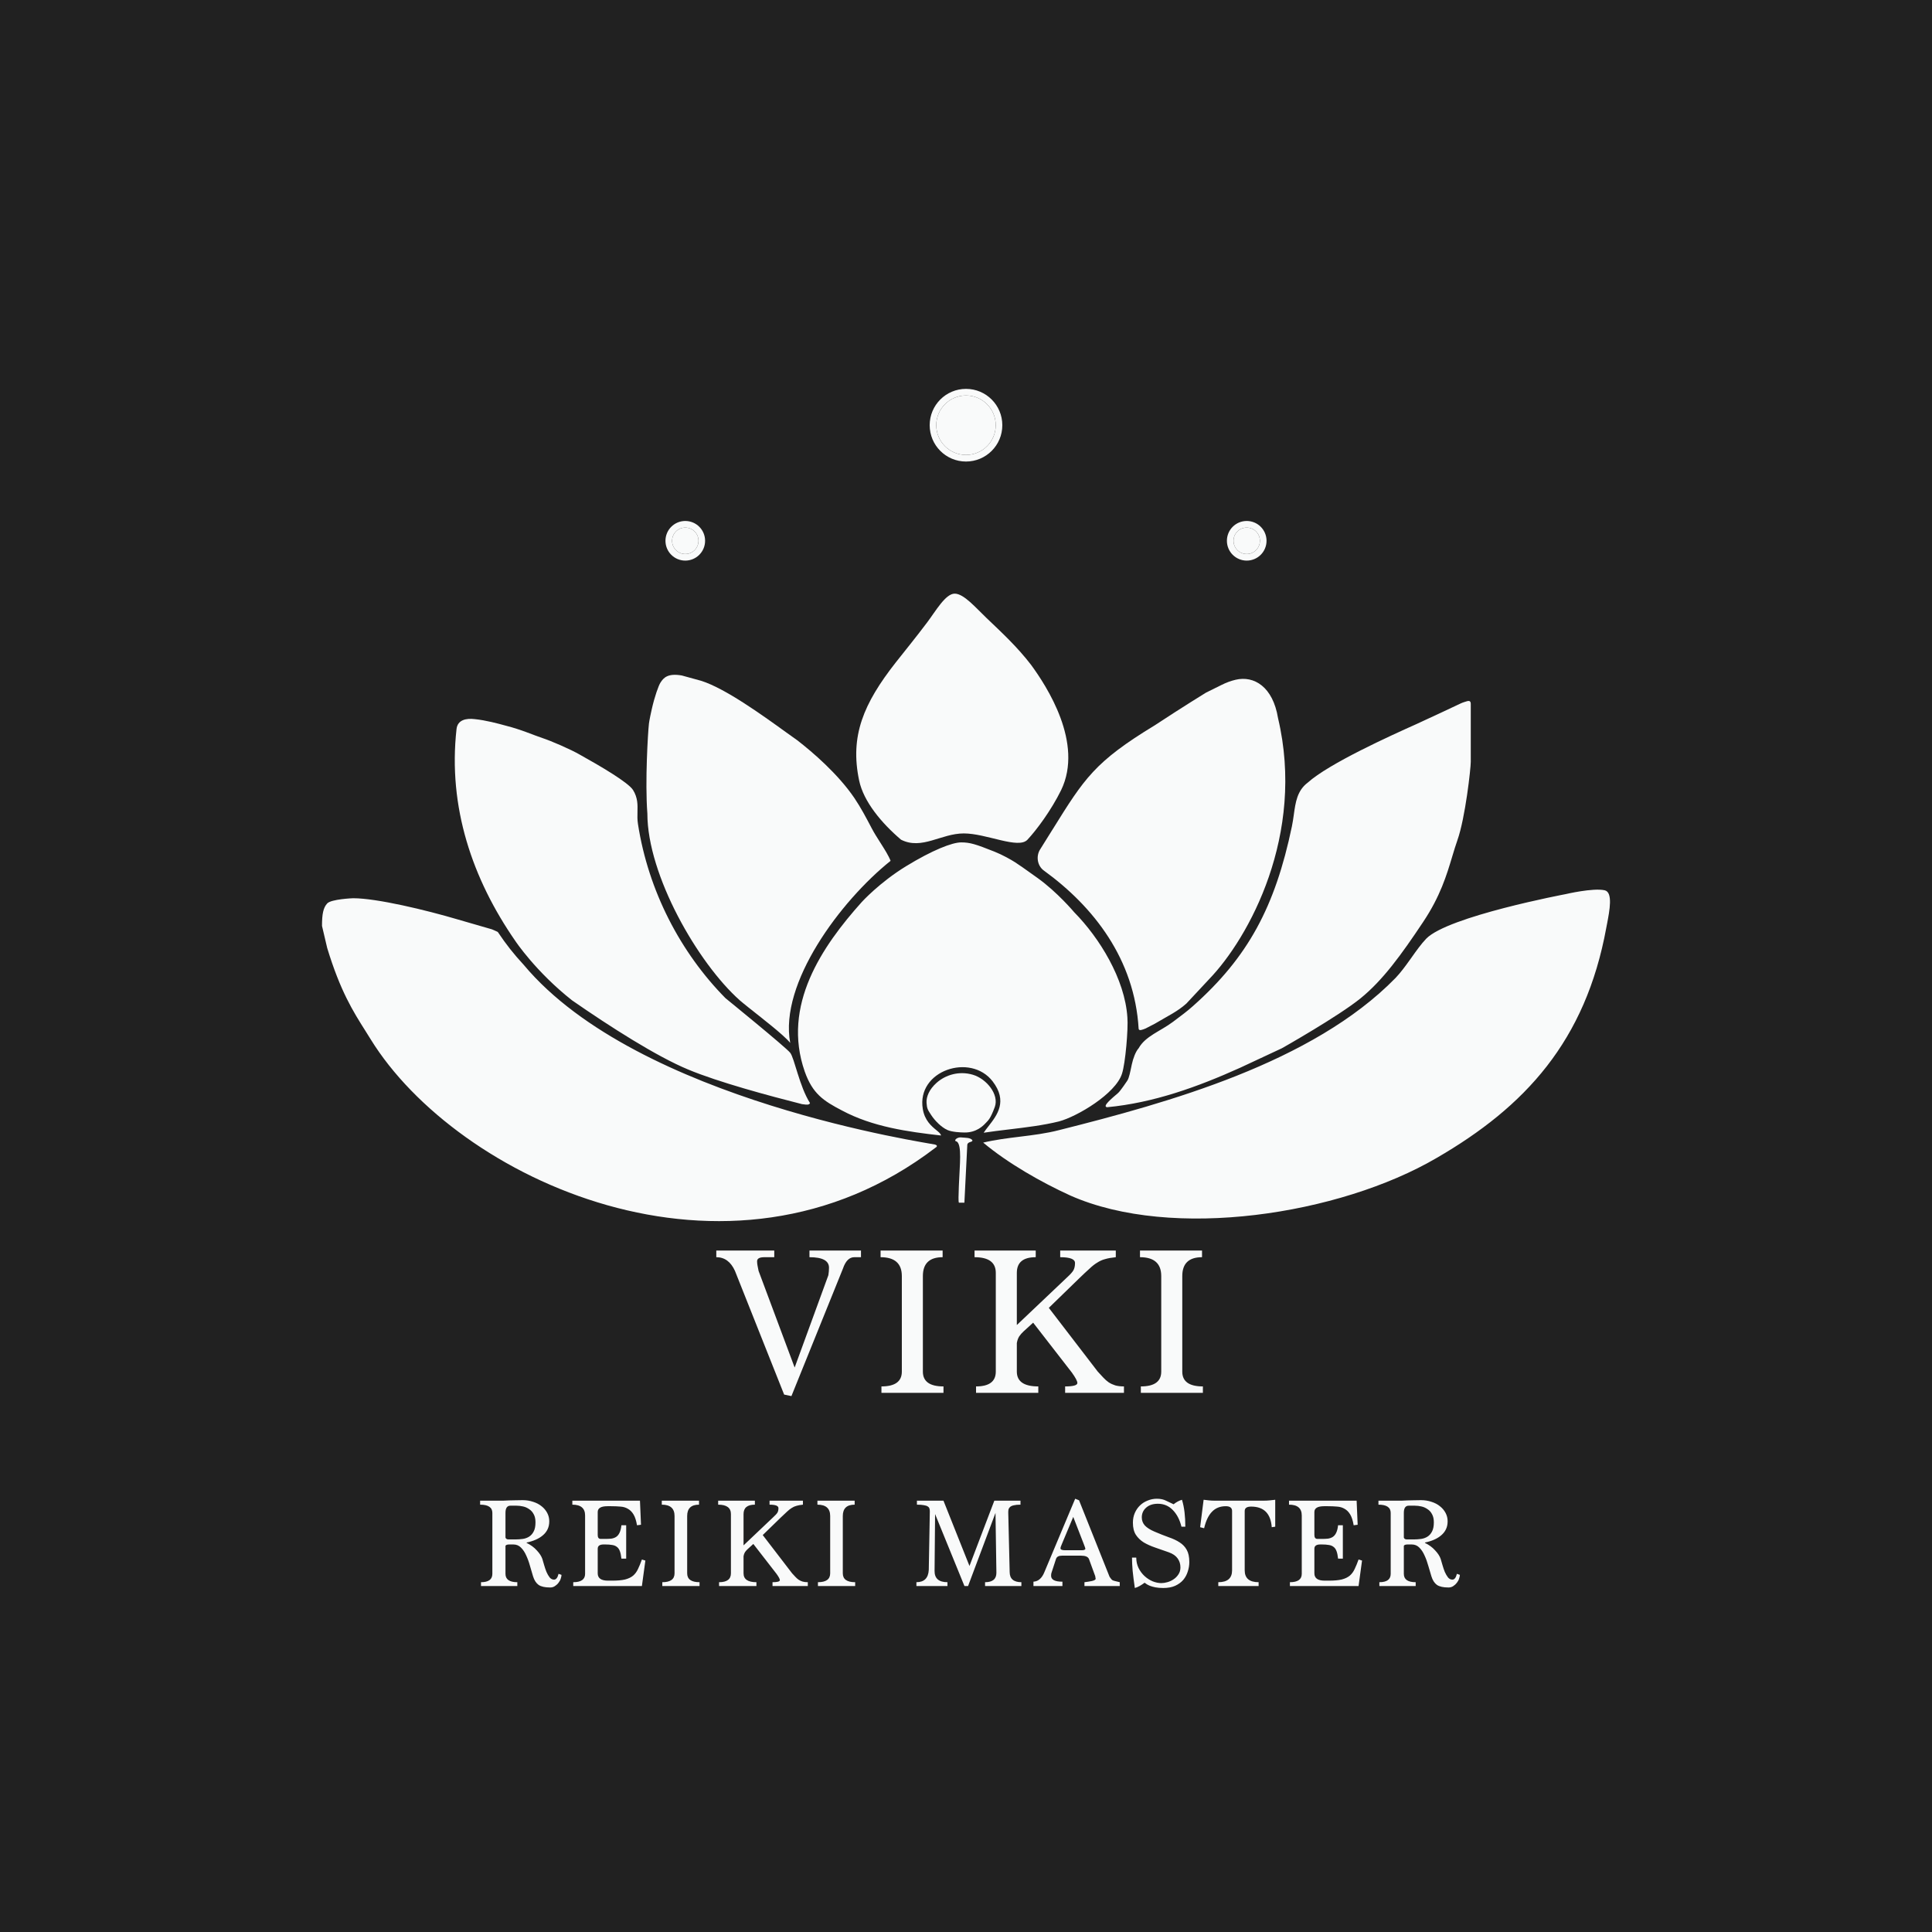 <svg width="90" height="90" viewBox="0 0 90 90" fill="none" xmlns="http://www.w3.org/2000/svg">
<rect width="90" height="90" fill="#1E1E1E"/>
<g id="Mobile" clip-path="url(#clip0_0_1)">
<rect width="360" height="7602" transform="translate(-135 -7436)" fill="white"/>
<g id="Footer">
<rect width="360" height="486" transform="translate(-135 -320)" fill="#212121"/>
<g id="Frame 2392">
<g id="Top">
<g id="right">
<g id="Frame 2364">
<g id="LogoFooter">
<g id="Logo">
<g id="Frame 2351">
<g clip-path="url(#clip1_0_1)">
<g id="Group 12" filter="url(#filter0_d_0_1)">
<g id="Vector (Stroke)">
<path fill-rule="evenodd" clip-rule="evenodd" d="M45 14.423C44.235 14.423 43.615 15.043 43.615 15.807C43.615 16.572 44.235 17.192 45 17.192C45.765 17.192 46.385 16.572 46.385 15.807C46.385 15.043 45.765 14.423 45 14.423ZM43.308 15.807C43.308 14.873 44.065 14.115 45 14.115C45.935 14.115 46.692 14.873 46.692 15.807C46.692 16.742 45.935 17.5 45 17.5C44.065 17.5 43.308 16.742 43.308 15.807ZM31.923 20.577C31.583 20.577 31.308 20.852 31.308 21.192C31.308 21.532 31.583 21.808 31.923 21.808C32.263 21.808 32.538 21.532 32.538 21.192C32.538 20.852 32.263 20.577 31.923 20.577ZM31 21.192C31 20.682 31.413 20.269 31.923 20.269C32.433 20.269 32.846 20.682 32.846 21.192C32.846 21.702 32.433 22.115 31.923 22.115C31.413 22.115 31 21.702 31 21.192ZM58.077 20.577C57.737 20.577 57.462 20.852 57.462 21.192C57.462 21.532 57.737 21.808 58.077 21.808C58.417 21.808 58.692 21.532 58.692 21.192C58.692 20.852 58.417 20.577 58.077 20.577ZM57.154 21.192C57.154 20.682 57.567 20.269 58.077 20.269C58.587 20.269 59 20.682 59 21.192C59 21.702 58.587 22.115 58.077 22.115C57.567 22.115 57.154 21.702 57.154 21.192Z" fill="#F9FAFA"/>
<path d="M43.615 15.807C43.615 15.043 44.235 14.423 45 14.423C45.765 14.423 46.385 15.043 46.385 15.807C46.385 16.572 45.765 17.192 45 17.192C44.235 17.192 43.615 16.572 43.615 15.807Z" fill="#F9FAFA"/>
<path d="M31.308 21.192C31.308 20.852 31.583 20.577 31.923 20.577C32.263 20.577 32.538 20.852 32.538 21.192C32.538 21.532 32.263 21.808 31.923 21.808C31.583 21.808 31.308 21.532 31.308 21.192Z" fill="#F9FAFA"/>
<path d="M57.462 21.192C57.462 20.852 57.737 20.577 58.077 20.577C58.417 20.577 58.692 20.852 58.692 21.192C58.692 21.532 58.417 21.808 58.077 21.808C57.737 21.808 57.462 21.532 57.462 21.192Z" fill="#F9FAFA"/>
</g>
<g id="Vector">
<path fill-rule="evenodd" clip-rule="evenodd" d="M24.402 40.952C29.719 47.308 43.375 49.26 43.558 49.318C43.741 49.375 43.579 49.463 43.579 49.463C33.898 56.868 21.258 50.89 17.266 44.412C17.183 44.278 17.101 44.147 17.017 44.014C16.449 43.115 15.853 42.17 15.242 40.161L15 39.132C15 38.576 15.058 38.288 15.242 38.086C15.426 37.884 16.429 37.843 16.452 37.843C17.559 37.843 19.864 38.399 21.316 38.829L22.917 39.292C22.917 39.292 23.183 39.405 23.188 39.413C23.595 40.018 23.91 40.417 24.402 40.952ZM65.011 41.556C61.141 45.518 54.393 47.372 49.349 48.642C48.736 48.801 48.117 48.877 47.498 48.953C46.931 49.023 46.364 49.093 45.801 49.227C46.953 50.192 48.519 51.081 49.855 51.69C54.6 53.798 62.408 52.585 66.922 49.943C71.045 47.556 73.86 44.502 74.827 39.22C74.838 39.159 74.851 39.095 74.864 39.027C74.981 38.417 75.146 37.56 74.75 37.472C74.209 37.352 72.933 37.652 72.933 37.652C72.933 37.652 67.452 38.686 66.439 39.727C66.202 39.976 65.981 40.286 65.756 40.604C65.726 40.645 65.697 40.686 65.667 40.728C65.461 41.017 65.247 41.307 65.011 41.556ZM57.764 45.743C55.785 46.635 53.736 47.375 51.572 47.579C51.336 47.541 51.773 47.184 52.087 46.914C52.188 46.828 52.493 46.373 52.511 46.346C52.601 46.214 52.65 45.93 52.723 45.589C52.786 45.296 52.904 44.985 53.042 44.831C53.359 44.264 54.05 44.043 54.639 43.603C54.998 43.335 55.334 43.084 55.578 42.862C58.133 40.593 59.399 38.247 60.181 34.499C60.219 34.318 60.245 34.136 60.27 33.957C60.35 33.378 60.426 32.829 60.918 32.459C61.908 31.567 64.785 30.267 65.982 29.731C67.086 29.222 67.599 28.979 67.855 28.858C68.052 28.765 68.098 28.743 68.145 28.727C68.159 28.722 68.174 28.717 68.192 28.711C68.208 28.706 68.225 28.701 68.241 28.695C68.384 28.648 68.514 28.604 68.514 28.788V31.49C68.514 31.796 68.261 34.091 67.893 35.136C67.811 35.368 67.739 35.607 67.664 35.855L67.649 35.905C67.39 36.767 67.096 37.747 66.305 38.935C65.269 40.491 64.417 41.663 63.381 42.505C62.345 43.346 59.717 44.831 59.717 44.831L57.764 45.743ZM37.365 47.436C35.839 47.049 33.459 46.41 32.054 45.821C30.592 45.215 28.422 43.831 26.649 42.6C24.958 41.267 24.008 39.837 24.008 39.837C22.004 36.946 20.86 33.591 21.267 29.96C21.316 29.538 21.705 29.449 22.119 29.5C22.626 29.551 23.202 29.705 23.57 29.807C24.284 29.986 24.881 30.255 25.273 30.383C25.664 30.511 26.587 30.907 27.025 31.163C27.946 31.675 29.259 32.442 29.489 32.801C29.713 33.165 29.704 33.487 29.696 33.821C29.691 34.003 29.687 34.189 29.719 34.387C30.203 37.508 31.7 40.374 33.795 42.498C33.795 42.498 36.613 44.789 36.811 45.043C37.01 45.297 37.24 46.61 37.733 47.385C37.699 47.482 37.557 47.461 37.451 47.446C37.417 47.441 37.387 47.436 37.365 47.436ZM46.24 46.372C45.209 45.035 42.689 45.867 42.987 47.66C43.076 48.201 43.398 48.465 43.619 48.646C43.737 48.743 43.827 48.817 43.835 48.896C42.277 48.72 40.65 48.492 39.23 47.735C38.359 47.281 37.855 46.953 37.488 45.918C36.412 42.839 38.29 40.088 40.146 38.018C40.146 38.018 40.971 37.109 42.208 36.352C43.445 35.595 44.361 35.242 44.774 35.242C45.186 35.242 45.442 35.321 46.329 35.674C46.71 35.826 47.099 36.049 47.277 36.162C47.481 36.292 47.696 36.444 48.339 36.904C49.255 37.56 50.043 38.498 50.043 38.498C51.212 39.684 52.403 41.602 52.518 43.394C52.563 43.924 52.426 45.539 52.266 46.019C51.968 46.953 50.181 48.013 49.333 48.24C48.597 48.422 47.802 48.517 47.019 48.611L46.943 48.62C46.563 48.666 46.187 48.711 45.823 48.767C45.886 48.671 45.964 48.571 46.046 48.466C46.452 47.945 46.953 47.302 46.24 46.372ZM55.266 42.749C54.843 43.128 54.419 43.317 53.783 43.696C53.749 43.708 53.401 43.897 53.364 43.912C53.212 43.973 53.053 44.037 53.042 43.921C52.849 40.69 50.964 38.249 48.626 36.553C48.33 36.34 48.25 35.899 48.448 35.576L48.453 35.569C48.658 35.243 48.844 34.943 49.017 34.665L49.019 34.662L49.021 34.66C50.516 32.256 50.993 31.488 53.803 29.782C55.072 28.945 56.181 28.265 56.181 28.265L56.91 27.904C57.117 27.8 57.334 27.719 57.558 27.666C58.419 27.461 59.298 27.995 59.535 29.45C60.819 34.876 58.18 39.692 56.326 41.613L55.266 42.749Z" fill="#F9FAFA"/>
<path d="M43.162 47.369C43.146 47.089 43.29 46.744 43.626 46.445C44.049 46.066 44.685 45.877 45.321 46.066C45.957 46.255 46.553 46.99 46.341 47.568C46.129 48.145 46.027 48.196 45.917 48.316C45.808 48.435 45.486 48.767 44.925 48.756C44.781 48.756 44.346 48.739 44.124 48.635C43.863 48.514 43.565 48.229 43.374 47.937C43.222 47.703 43.179 47.648 43.162 47.369Z" fill="#F9FAFA"/>
<path d="M44.67 52.025H44.925L45.061 49.321C45.091 49.167 45.324 49.219 45.296 49.114C45.205 48.986 44.951 49.006 44.781 48.986C44.573 48.961 44.394 49.151 44.569 49.175C44.818 49.34 44.706 50.272 44.673 51.125L44.671 51.178L44.667 51.261C44.651 51.669 44.641 51.985 44.67 52.025Z" fill="#F9FAFA"/>
<path d="M41.718 26.872C40.235 28.766 39.581 30.278 40.023 32.363C40.231 33.343 41.064 34.341 41.973 35.116C42.947 35.608 43.838 34.824 44.897 34.824C45.957 34.824 47.44 35.571 47.864 35.116C48.288 34.662 48.966 33.753 49.432 32.806C50.492 30.61 48.754 27.96 48.034 26.975C47.394 26.14 46.669 25.469 45.957 24.79C45.443 24.299 44.897 23.654 44.473 23.654C44.05 23.654 43.594 24.456 43.202 24.979C42.646 25.72 42.153 26.317 41.718 26.872Z" fill="#F9FAFA"/>
<path d="M37.141 30.486C37.847 31.032 39.046 32.059 39.806 33.184C40.105 33.627 40.356 34.106 40.608 34.585C40.723 34.805 40.869 35.034 41.012 35.258C41.205 35.562 41.392 35.855 41.487 36.101C39.157 37.966 36.293 41.805 36.811 44.582C36.505 44.204 35.454 43.401 34.858 42.924C34.7 42.797 34.563 42.687 34.463 42.6C32.506 40.86 30.157 36.767 30.157 33.901C30.041 32.391 30.188 30.089 30.225 29.764C30.225 29.724 30.252 29.523 30.361 29.041C30.496 28.438 30.683 27.926 30.767 27.799L30.779 27.781C30.91 27.58 31.106 27.35 31.763 27.467L32.661 27.714C33.78 28.066 35.485 29.295 36.612 30.108L37.141 30.486Z" fill="#F9FAFA"/>
</g>
</g>
<g id="Frame 2346">
<path id="VIKI" d="M36.528 64.965L34.238 59.205C34.045 58.778 33.755 58.565 33.368 58.565V58.255H36.068V58.565H35.608C35.381 58.565 35.268 58.628 35.268 58.755C35.268 58.815 35.275 58.881 35.288 58.955C35.301 59.028 35.318 59.111 35.338 59.205L37.018 63.705L38.588 59.405C38.608 59.285 38.618 59.168 38.618 59.055C38.618 58.728 38.315 58.565 37.708 58.565V58.255H40.108V58.565H39.798C39.565 58.565 39.388 58.741 39.268 59.095L36.868 65.035L36.528 64.965ZM41.061 64.885V64.585C41.694 64.585 42.011 64.355 42.011 63.895V59.445C42.011 58.858 41.681 58.565 41.021 58.565V58.255H43.911V58.565C43.298 58.565 42.991 58.858 42.991 59.445V63.895C42.991 64.355 43.311 64.585 43.951 64.585V64.885H41.061ZM49.618 64.885V64.585C49.998 64.585 50.188 64.531 50.188 64.425C50.188 64.338 50.101 64.175 49.928 63.935L48.128 61.615L47.678 62.025C47.605 62.091 47.538 62.168 47.478 62.255C47.425 62.341 47.388 62.445 47.368 62.565V63.895C47.368 64.355 47.701 64.585 48.368 64.585V64.885H45.468V64.585C46.081 64.585 46.388 64.355 46.388 63.895V59.295C46.388 58.808 46.058 58.565 45.398 58.565V58.255H48.248V58.565C47.661 58.565 47.368 58.808 47.368 59.295V61.725L49.698 59.515C49.851 59.375 49.951 59.265 49.998 59.185C50.051 59.098 50.078 58.981 50.078 58.835C50.078 58.655 49.848 58.565 49.388 58.565V58.255H51.978V58.565C51.778 58.585 51.611 58.615 51.478 58.655C51.351 58.688 51.231 58.741 51.118 58.815C51.005 58.881 50.885 58.975 50.758 59.095C50.631 59.208 50.468 59.361 50.268 59.555L48.858 60.925L51.138 63.895C51.231 63.995 51.318 64.088 51.398 64.175C51.478 64.261 51.561 64.335 51.648 64.395C51.741 64.455 51.841 64.501 51.948 64.535C52.061 64.568 52.198 64.585 52.358 64.585V64.885H49.618ZM53.145 64.885V64.585C53.778 64.585 54.095 64.355 54.095 63.895V59.445C54.095 58.858 53.765 58.565 53.105 58.565V58.255H55.995V58.565C55.382 58.565 55.075 58.858 55.075 59.445V63.895C55.075 64.355 55.395 64.585 56.035 64.585V64.885H53.145Z" fill="#F9FAFA"/>
<g id="Frame 11">
<path id="REIKI MASTER" d="M24.003 71.713C24.123 71.713 24.239 71.705 24.352 71.689C24.463 71.673 24.564 71.637 24.651 71.581C24.739 71.525 24.809 71.445 24.861 71.341C24.918 71.237 24.945 71.095 24.945 70.915C24.945 70.763 24.918 70.637 24.861 70.537C24.809 70.437 24.739 70.359 24.651 70.303C24.567 70.243 24.474 70.201 24.369 70.177C24.265 70.153 24.163 70.141 24.064 70.141H23.776C23.623 70.141 23.547 70.253 23.547 70.477V71.623C23.564 71.683 23.611 71.713 23.692 71.713H24.003ZM26.157 73.363C26.157 73.411 26.145 73.469 26.122 73.537C26.102 73.605 26.067 73.669 26.02 73.729C25.976 73.789 25.919 73.841 25.852 73.885C25.788 73.929 25.713 73.951 25.63 73.951C25.386 73.951 25.206 73.911 25.09 73.831C24.974 73.747 24.887 73.613 24.831 73.429C24.784 73.277 24.735 73.115 24.688 72.943C24.64 72.767 24.581 72.607 24.514 72.463C24.45 72.315 24.369 72.193 24.273 72.097C24.177 71.997 24.058 71.947 23.913 71.947H23.733C23.625 71.947 23.564 71.969 23.547 72.013V73.315C23.547 73.575 23.732 73.705 24.099 73.705V73.885H22.407V73.705C22.759 73.705 22.936 73.575 22.936 73.315V70.477C22.936 70.221 22.745 70.093 22.366 70.093V69.907H23.116C23.247 69.907 23.36 69.907 23.451 69.907C23.544 69.903 23.631 69.899 23.715 69.895C23.803 69.891 23.895 69.889 23.991 69.889C24.091 69.885 24.212 69.883 24.352 69.883C24.523 69.883 24.686 69.909 24.837 69.961C24.989 70.009 25.119 70.077 25.227 70.165C25.34 70.253 25.427 70.357 25.491 70.477C25.555 70.597 25.587 70.727 25.587 70.867C25.587 71.007 25.561 71.131 25.509 71.239C25.457 71.347 25.384 71.441 25.288 71.521C25.195 71.601 25.085 71.669 24.957 71.725C24.829 71.781 24.688 71.825 24.532 71.857V71.875C24.724 71.967 24.881 72.083 25.006 72.223C25.134 72.359 25.22 72.491 25.264 72.619C25.288 72.699 25.316 72.795 25.348 72.907C25.38 73.019 25.416 73.125 25.456 73.225C25.5 73.325 25.549 73.411 25.605 73.483C25.662 73.551 25.73 73.585 25.809 73.585C25.905 73.585 25.976 73.495 26.02 73.315L26.157 73.363ZM26.704 73.885V73.705C27.072 73.705 27.256 73.575 27.256 73.315V70.597C27.256 70.261 27.058 70.093 26.662 70.093V69.907H29.812L29.86 71.029L29.674 71.053C29.638 70.837 29.584 70.669 29.512 70.549C29.44 70.429 29.352 70.341 29.248 70.285C29.148 70.225 29.032 70.191 28.9 70.183C28.768 70.171 28.624 70.165 28.468 70.165H28.3C27.996 70.165 27.844 70.255 27.844 70.435V71.509C27.844 71.629 27.892 71.689 27.988 71.689H28.192C28.292 71.689 28.384 71.685 28.468 71.677C28.556 71.665 28.632 71.639 28.696 71.599C28.764 71.555 28.818 71.491 28.858 71.407C28.902 71.319 28.932 71.201 28.948 71.053H29.17V72.607H28.948C28.932 72.459 28.908 72.343 28.876 72.259C28.844 72.171 28.798 72.105 28.738 72.061C28.678 72.013 28.604 71.983 28.516 71.971C28.428 71.955 28.32 71.947 28.192 71.947H28.12C27.936 71.947 27.844 72.013 27.844 72.145V73.291C27.844 73.519 28.004 73.633 28.324 73.633H28.51C28.762 73.633 28.964 73.615 29.116 73.579C29.272 73.539 29.398 73.479 29.494 73.399C29.59 73.315 29.666 73.211 29.722 73.087C29.782 72.963 29.842 72.817 29.902 72.649L30.064 72.697L29.902 73.885H26.704ZM30.853 73.885V73.705C31.233 73.705 31.423 73.567 31.423 73.291V70.621C31.423 70.269 31.225 70.093 30.829 70.093V69.907H32.563V70.093C32.195 70.093 32.011 70.269 32.011 70.621V73.291C32.011 73.567 32.203 73.705 32.587 73.705V73.885H30.853ZM35.987 73.885V73.705C36.215 73.705 36.329 73.673 36.329 73.609C36.329 73.557 36.277 73.459 36.173 73.315L35.093 71.923L34.823 72.169C34.779 72.209 34.739 72.255 34.703 72.307C34.671 72.359 34.649 72.421 34.637 72.493V73.291C34.637 73.567 34.837 73.705 35.237 73.705V73.885H33.497V73.705C33.865 73.705 34.049 73.567 34.049 73.291V70.531C34.049 70.239 33.851 70.093 33.455 70.093V69.907H35.165V70.093C34.813 70.093 34.637 70.239 34.637 70.531V71.989L36.035 70.663C36.127 70.579 36.187 70.513 36.215 70.465C36.247 70.413 36.263 70.343 36.263 70.255C36.263 70.147 36.125 70.093 35.849 70.093V69.907H37.403V70.093C37.283 70.105 37.183 70.123 37.103 70.147C37.027 70.167 36.955 70.199 36.887 70.243C36.819 70.283 36.747 70.339 36.671 70.411C36.595 70.479 36.497 70.571 36.377 70.687L35.531 71.509L36.899 73.291C36.955 73.351 37.007 73.407 37.055 73.459C37.103 73.511 37.153 73.555 37.205 73.591C37.261 73.627 37.321 73.655 37.385 73.675C37.453 73.695 37.535 73.705 37.631 73.705V73.885H35.987ZM38.103 73.885V73.705C38.483 73.705 38.673 73.567 38.673 73.291V70.621C38.673 70.269 38.475 70.093 38.079 70.093V69.907H39.813V70.093C39.445 70.093 39.261 70.269 39.261 70.621V73.291C39.261 73.567 39.453 73.705 39.837 73.705V73.885H38.103ZM45.888 73.885V73.705C46.24 73.705 46.416 73.559 46.416 73.267L46.374 70.477L45.096 73.885H44.928L43.56 70.531L43.536 73.177C43.532 73.529 43.732 73.705 44.136 73.705V73.885H42.69V73.705C43.054 73.705 43.246 73.513 43.266 73.129L43.314 70.453V70.393C43.314 70.349 43.308 70.309 43.296 70.273C43.288 70.237 43.262 70.205 43.218 70.177C43.178 70.149 43.118 70.129 43.038 70.117C42.958 70.101 42.85 70.093 42.714 70.093V69.907H43.95L45.162 72.949L46.32 69.907H47.538V70.093C47.406 70.093 47.302 70.103 47.226 70.123C47.15 70.139 47.092 70.165 47.052 70.201C47.016 70.233 46.992 70.271 46.98 70.315C46.972 70.359 46.968 70.405 46.968 70.453L47.034 73.225C47.034 73.545 47.216 73.705 47.58 73.705V73.885H45.888ZM50.518 73.885V73.705C50.574 73.697 50.632 73.689 50.692 73.681C50.756 73.673 50.812 73.663 50.86 73.651C50.912 73.639 50.954 73.625 50.986 73.609C51.022 73.589 51.04 73.567 51.04 73.543C51.036 73.527 51.032 73.505 51.028 73.477C51.028 73.445 51.018 73.407 50.998 73.363L50.728 72.625C50.684 72.521 50.562 72.469 50.362 72.469H49.468C49.316 72.469 49.224 72.521 49.192 72.625L48.988 73.249C48.972 73.285 48.964 73.337 48.964 73.405C48.964 73.589 49.14 73.681 49.492 73.681V73.885H48.142V73.681C48.258 73.673 48.356 73.633 48.436 73.561C48.52 73.489 48.59 73.385 48.646 73.249L50.086 69.817L50.266 69.889L51.688 73.453C51.744 73.537 51.788 73.589 51.82 73.609C51.828 73.617 51.86 73.629 51.916 73.645C51.976 73.657 52.058 73.677 52.162 73.705V73.885H50.518ZM49.996 70.663L49.468 71.923C49.424 72.019 49.402 72.087 49.402 72.127C49.402 72.187 49.476 72.217 49.624 72.217H50.38C50.5 72.217 50.56 72.193 50.56 72.145C50.56 72.125 50.538 72.059 50.494 71.947L49.996 70.663ZM55.037 71.119C54.957 70.795 54.823 70.537 54.635 70.345C54.447 70.149 54.215 70.051 53.939 70.051C53.711 70.051 53.529 70.111 53.393 70.231C53.257 70.351 53.189 70.503 53.189 70.687C53.189 70.831 53.237 70.957 53.333 71.065C53.433 71.169 53.581 71.263 53.777 71.347C54.021 71.451 54.243 71.539 54.443 71.611C54.643 71.679 54.813 71.759 54.953 71.851C55.097 71.943 55.207 72.059 55.283 72.199C55.363 72.339 55.403 72.529 55.403 72.769C55.403 72.917 55.379 73.063 55.331 73.207C55.287 73.351 55.217 73.481 55.121 73.597C55.025 73.709 54.899 73.801 54.743 73.873C54.591 73.941 54.407 73.975 54.191 73.975C54.051 73.975 53.929 73.965 53.825 73.945C53.725 73.925 53.639 73.901 53.567 73.873C53.499 73.845 53.445 73.817 53.405 73.789C53.365 73.761 53.337 73.741 53.321 73.729C53.245 73.785 53.169 73.835 53.093 73.879C53.017 73.923 52.941 73.955 52.865 73.975C52.821 73.675 52.787 73.409 52.763 73.177C52.743 72.941 52.733 72.735 52.733 72.559H52.931C52.931 72.735 52.967 72.897 53.039 73.045C53.111 73.189 53.203 73.313 53.315 73.417C53.427 73.521 53.553 73.603 53.693 73.663C53.833 73.719 53.969 73.747 54.101 73.747C54.185 73.747 54.277 73.733 54.377 73.705C54.481 73.677 54.577 73.633 54.665 73.573C54.757 73.513 54.833 73.437 54.893 73.345C54.957 73.253 54.989 73.143 54.989 73.015C54.989 72.855 54.945 72.715 54.857 72.595C54.773 72.475 54.637 72.381 54.449 72.313C54.229 72.233 54.017 72.159 53.813 72.091C53.613 72.023 53.435 71.943 53.279 71.851C53.127 71.755 53.005 71.637 52.913 71.497C52.821 71.353 52.775 71.165 52.775 70.933C52.775 70.765 52.805 70.613 52.865 70.477C52.925 70.341 53.005 70.225 53.105 70.129C53.209 70.029 53.329 69.953 53.465 69.901C53.601 69.845 53.743 69.817 53.891 69.817C54.063 69.817 54.209 69.849 54.329 69.913C54.453 69.973 54.567 70.027 54.671 70.075C54.795 69.975 54.925 69.905 55.061 69.865C55.117 70.049 55.157 70.245 55.181 70.453C55.205 70.657 55.217 70.879 55.217 71.119H55.037ZM56.753 73.885V73.705C57.181 73.705 57.395 73.521 57.395 73.153V70.387C57.395 70.239 57.297 70.165 57.101 70.165C56.837 70.165 56.623 70.251 56.459 70.423C56.295 70.591 56.173 70.847 56.093 71.191L55.907 71.143L56.069 69.865C56.161 69.877 56.247 69.887 56.327 69.895C56.411 69.903 56.491 69.907 56.567 69.907H58.877C58.961 69.907 59.047 69.903 59.135 69.895C59.223 69.887 59.313 69.877 59.405 69.865V71.119L59.243 71.143C59.195 70.503 58.875 70.183 58.283 70.183C58.083 70.183 57.983 70.251 57.983 70.387V73.153C57.983 73.521 58.199 73.705 58.631 73.705V73.885H56.753ZM60.089 73.885V73.705C60.457 73.705 60.641 73.575 60.641 73.315V70.597C60.641 70.261 60.443 70.093 60.047 70.093V69.907H63.197L63.245 71.029L63.059 71.053C63.023 70.837 62.969 70.669 62.897 70.549C62.825 70.429 62.737 70.341 62.633 70.285C62.533 70.225 62.417 70.191 62.285 70.183C62.153 70.171 62.009 70.165 61.853 70.165H61.685C61.381 70.165 61.229 70.255 61.229 70.435V71.509C61.229 71.629 61.277 71.689 61.373 71.689H61.577C61.677 71.689 61.769 71.685 61.853 71.677C61.941 71.665 62.017 71.639 62.081 71.599C62.149 71.555 62.203 71.491 62.243 71.407C62.287 71.319 62.317 71.201 62.333 71.053H62.555V72.607H62.333C62.317 72.459 62.293 72.343 62.261 72.259C62.229 72.171 62.183 72.105 62.123 72.061C62.063 72.013 61.989 71.983 61.901 71.971C61.813 71.955 61.705 71.947 61.577 71.947H61.505C61.321 71.947 61.229 72.013 61.229 72.145V73.291C61.229 73.519 61.389 73.633 61.709 73.633H61.895C62.147 73.633 62.349 73.615 62.501 73.579C62.657 73.539 62.783 73.479 62.879 73.399C62.975 73.315 63.051 73.211 63.107 73.087C63.167 72.963 63.227 72.817 63.287 72.649L63.449 72.697L63.287 73.885H60.089ZM65.852 71.713C65.972 71.713 66.088 71.705 66.2 71.689C66.312 71.673 66.412 71.637 66.5 71.581C66.588 71.525 66.658 71.445 66.71 71.341C66.766 71.237 66.794 71.095 66.794 70.915C66.794 70.763 66.766 70.637 66.71 70.537C66.658 70.437 66.588 70.359 66.5 70.303C66.416 70.243 66.322 70.201 66.218 70.177C66.114 70.153 66.012 70.141 65.912 70.141H65.624C65.472 70.141 65.396 70.253 65.396 70.477V71.623C65.412 71.683 65.46 71.713 65.54 71.713H65.852ZM68.006 73.363C68.006 73.411 67.994 73.469 67.97 73.537C67.95 73.605 67.916 73.669 67.868 73.729C67.824 73.789 67.768 73.841 67.7 73.885C67.636 73.929 67.562 73.951 67.478 73.951C67.234 73.951 67.054 73.911 66.938 73.831C66.822 73.747 66.736 73.613 66.68 73.429C66.632 73.277 66.584 73.115 66.536 72.943C66.488 72.767 66.43 72.607 66.362 72.463C66.298 72.315 66.218 72.193 66.122 72.097C66.026 71.997 65.906 71.947 65.762 71.947H65.582C65.474 71.947 65.412 71.969 65.396 72.013V73.315C65.396 73.575 65.58 73.705 65.948 73.705V73.885H64.256V73.705C64.608 73.705 64.784 73.575 64.784 73.315V70.477C64.784 70.221 64.594 70.093 64.214 70.093V69.907H64.964C65.096 69.907 65.208 69.907 65.3 69.907C65.392 69.903 65.48 69.899 65.564 69.895C65.652 69.891 65.744 69.889 65.84 69.889C65.94 69.885 66.06 69.883 66.2 69.883C66.372 69.883 66.534 69.909 66.686 69.961C66.838 70.009 66.968 70.077 67.076 70.165C67.188 70.253 67.276 70.357 67.34 70.477C67.404 70.597 67.436 70.727 67.436 70.867C67.436 71.007 67.41 71.131 67.358 71.239C67.306 71.347 67.232 71.441 67.136 71.521C67.044 71.601 66.934 71.669 66.806 71.725C66.678 71.781 66.536 71.825 66.38 71.857V71.875C66.572 71.967 66.73 72.083 66.854 72.223C66.982 72.359 67.068 72.491 67.112 72.619C67.136 72.699 67.164 72.795 67.196 72.907C67.228 73.019 67.264 73.125 67.304 73.225C67.348 73.325 67.398 73.411 67.454 73.483C67.51 73.551 67.578 73.585 67.658 73.585C67.754 73.585 67.824 73.495 67.868 73.315L68.006 73.363Z" fill="#F9FAFA"/>
</g>
</g>
</g>
</g>
</g>
</g>
</g>
</g>
</g>
</g>
</g>
</g>
<defs>
<filter id="filter0_d_0_1" x="-35" y="-31.885" width="160" height="138.77" filterUnits="userSpaceOnUse" color-interpolation-filters="sRGB">
<feFlood flood-opacity="0" result="BackgroundImageFix"/>
<feColorMatrix in="SourceAlpha" type="matrix" values="0 0 0 0 0 0 0 0 0 0 0 0 0 0 0 0 0 0 127 0" result="hardAlpha"/>
<feOffset dy="4"/>
<feGaussianBlur stdDeviation="25"/>
<feComposite in2="hardAlpha" operator="out"/>
<feColorMatrix type="matrix" values="0 0 0 0 1 0 0 0 0 0.891 0 0 0 0 0.964 0 0 0 1 0"/>
<feBlend mode="normal" in2="BackgroundImageFix" result="effect1_dropShadow_0_1"/>
<feBlend mode="normal" in="SourceGraphic" in2="effect1_dropShadow_0_1" result="shape"/>
</filter>
<clipPath id="clip0_0_1">
<rect width="360" height="7602" fill="white" transform="translate(-135 -7436)"/>
</clipPath>
<clipPath id="clip1_0_1">
<rect width="90" height="90" rx="45" fill="white"/>
</clipPath>
</defs>
</svg>
